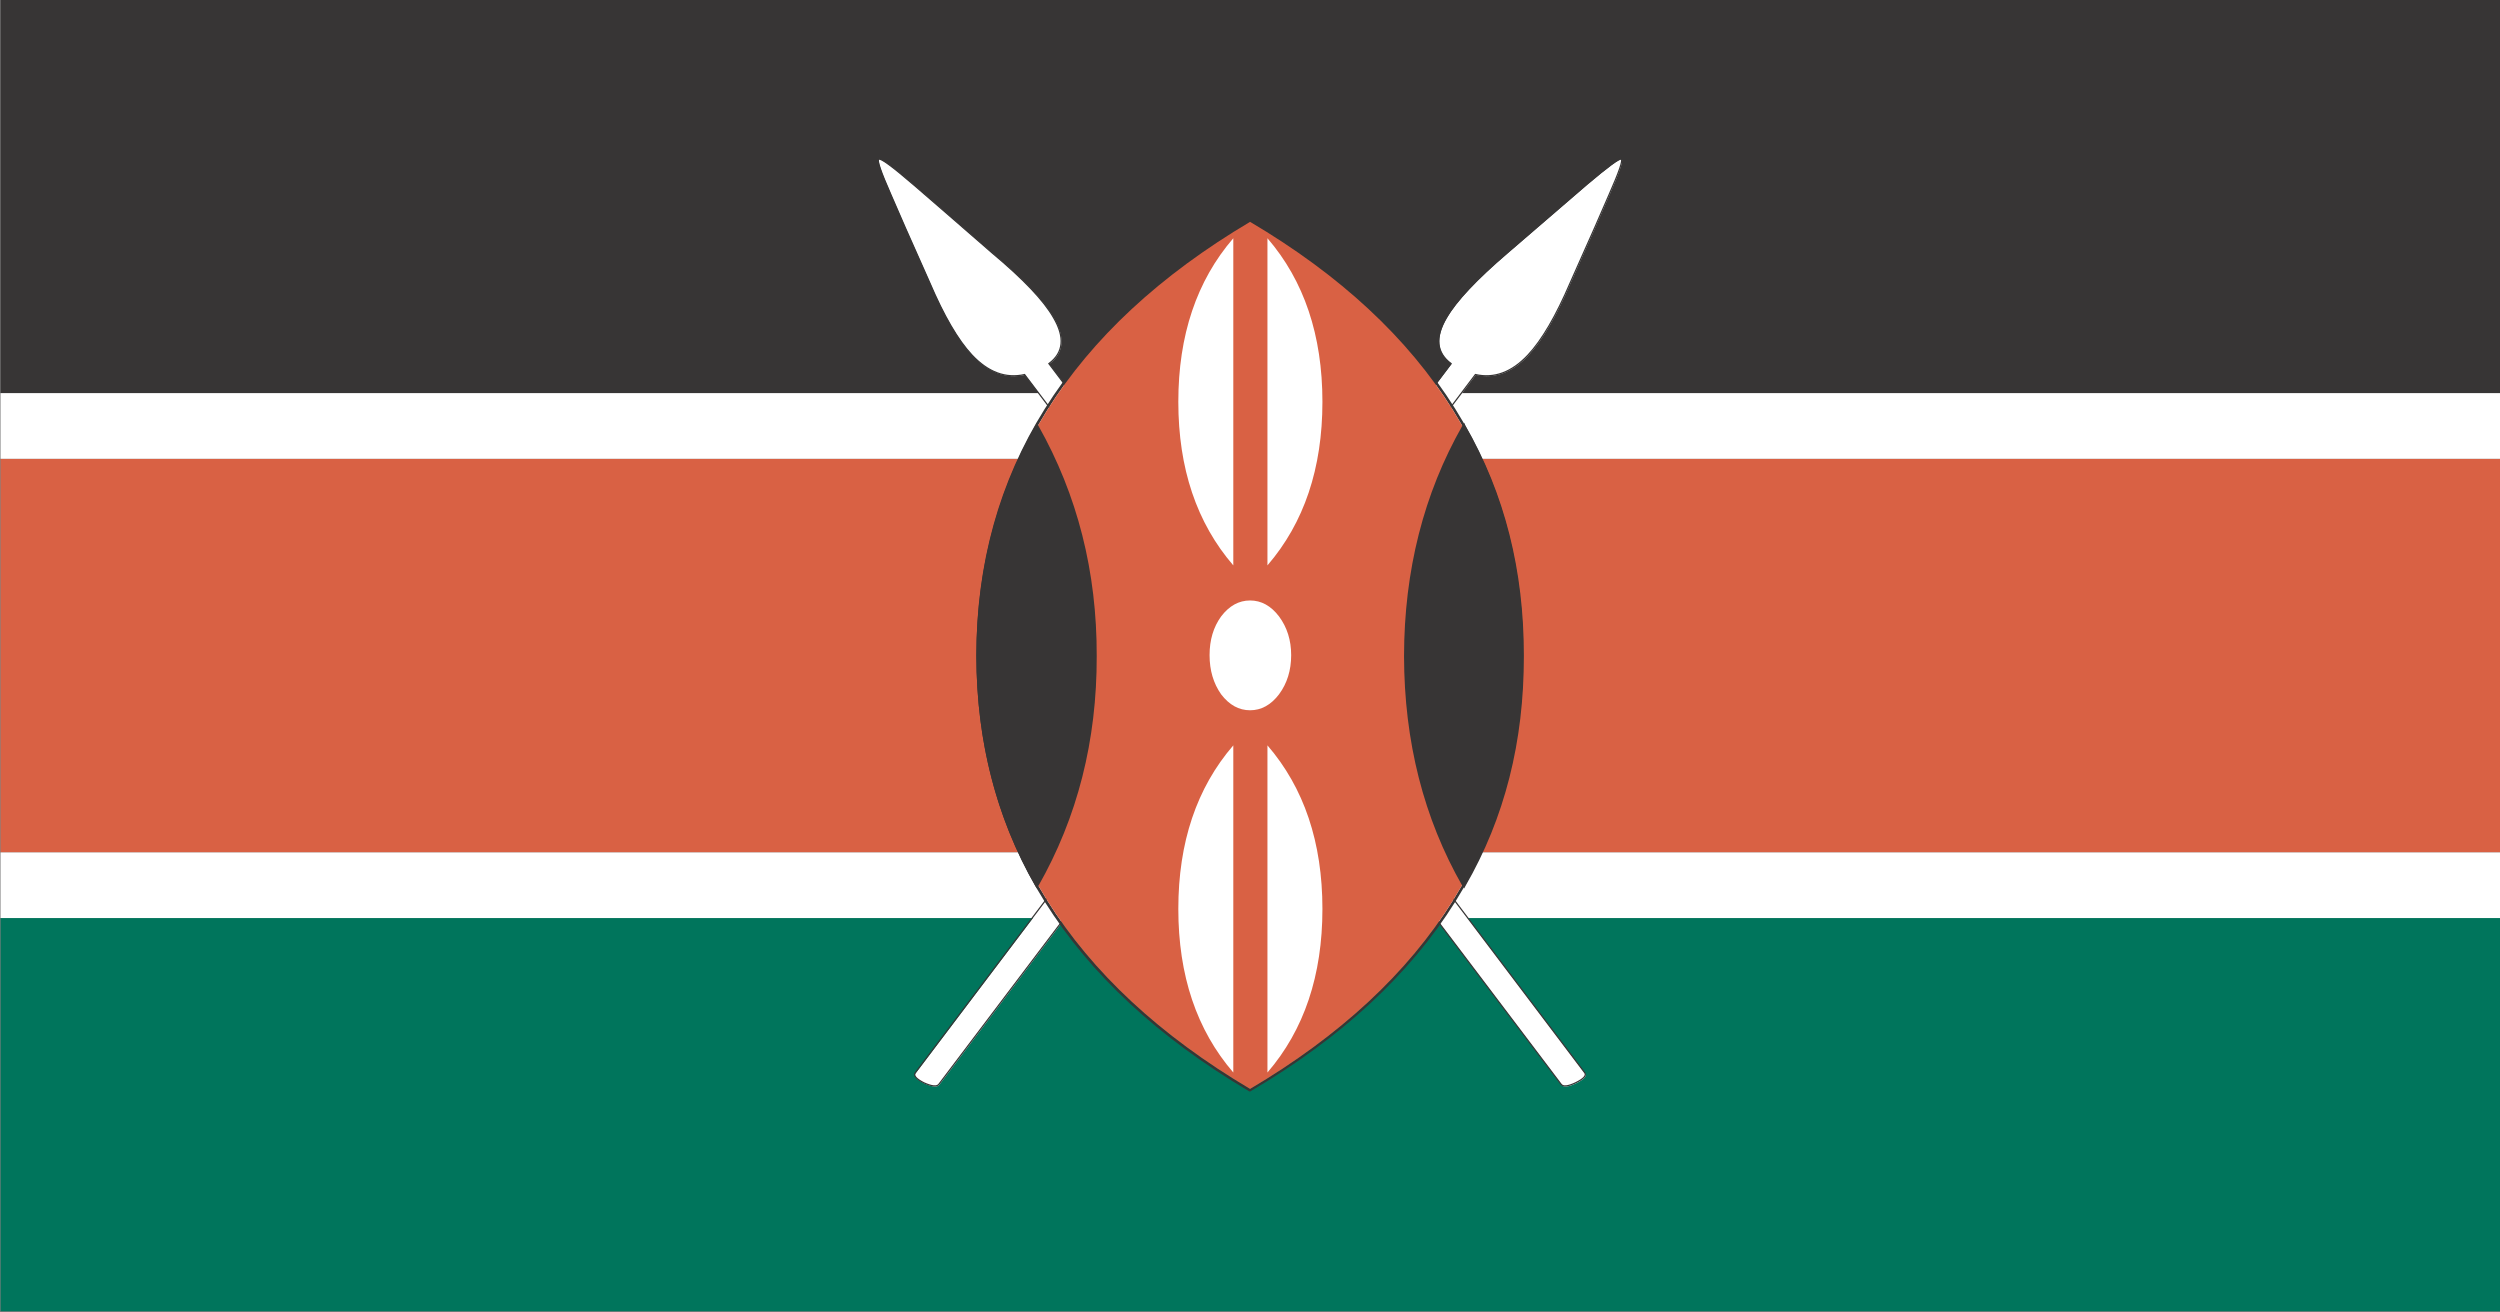 <svg xmlns="http://www.w3.org/2000/svg" xmlns:xlink="http://www.w3.org/1999/xlink" preserveAspectRatio="none" width="200" height="105"><rect width="100%" height="100%" fill="#808080" stroke="none"/><defs><path fill="#D96144" d="M398.5 415.15v-43.2h-216v43.2h216z" id="a"/><path fill="#373535" d="M398.5 364.75V321.5h-216v43.25h216z" id="b"/><path fill="#00755C" d="M182.5 422.35v43.15h216v-43.15h-216z" id="c"/><path fill="#FFF" d="M398.5 371.95v-7.2h-216v7.2h216z" id="d"/><path fill="#FFF" d="M182.5 415.15v7.2h216v-7.2h-216z" id="e"/><path fill="#FFF" d="M322.55 339.1q-.25-.15-2.95 2.75-1.7 1.85-6.9 7.55-4 4.35-5.25 7.1-1.5 3.25.4 5.05l-46.3 77.85q-.25.45.75 1.1 1.05.6 1.3.15l46.35-77.9q2.45.7 4.55-2.15 1.8-2.45 3.65-7.95 2.55-7.25 3.35-9.65 1.3-3.75 1.05-3.9z" id="f"/><path fill="#FFF" d="M261.35 341.85q-2.65-2.9-2.95-2.75-.25.15 1.05 3.9.8 2.4 3.35 9.65 1.85 5.5 3.65 7.95 2.1 2.85 4.55 2.15l46.35 77.9q.25.45 1.25-.15 1.05-.65.8-1.1l-46.3-77.85q1.9-1.8.4-5.05-1.25-2.8-5.3-7.1-5.15-5.7-6.85-7.55z" id="h"/><g id="j"><path fill="#373535" d="M290.45 345.65l-.1.05q-23.524 17.687-23.55 47.8.026 30.163 23.55 47.85l.1.05.05-.05q23.574-17.637 23.55-47.85.024-30.163-23.55-47.8l-.05-.05m0 .3q23.376 17.56 23.35 47.55.026 30.039-23.35 47.6-23.376-17.61-23.4-47.6.024-29.94 23.4-47.55z"/><path fill="#D96144" d="M313.8 393.5q.026-29.99-23.35-47.55-23.376 17.61-23.4 47.55.024 29.99 23.4 47.6 23.376-17.561 23.35-47.6z"/></g><path fill="#373535" d="M272.15 368.3l-.1-.3-.15.3q-5.08 11.373-5.1 25.3.02 13.978 5.1 25.25l.15.25.1-.25q5.08-11.323 5.05-25.25.03-13.877-5.05-25.3z" id="k"/><path fill="#373535" d="M309.05 368.3l-.1-.3-.15.3q-5.03 11.222-5.05 25.3.02 14.078 5.05 25.25l.15.25.1-.25q5.08-11.172 5.05-25.25.03-14.078-5.05-25.3z" id="l"/><path fill="#FFF" d="M287.95 389.25q-1 1.75-1 4.25t1 4.3q1.05 1.75 2.5 1.75t2.5-1.75q1.05-1.8 1.05-4.3 0-2.45-1.05-4.25-1.05-1.75-2.5-1.75t-2.5 1.75z" id="m"/><path fill="#FFF" d="M289 383.65v-35.9q-4.75 7-4.75 17.95t4.75 17.95z" id="n"/><path fill="#FFF" d="M291.95 347.75v35.9q4.75-7 4.75-17.95t-4.75-17.95z" id="o"/><path fill="#FFF" d="M289 439.3v-35.9q-4.75 7-4.75 17.95T289 439.3z" id="p"/><path fill="#FFF" d="M291.95 403.4v35.9q4.75-7 4.75-17.95t-4.75-17.95z" id="q"/><path id="g" stroke="#373535" stroke-width=".1" stroke-linejoin="miter" stroke-linecap="butt" stroke-miterlimit="4" fill="none" d="M126.959 14.817q-1.574 1.35-6.389 5.506-3.703 3.172-4.86 5.177-1.39 2.37.37 3.682L73.212 85.948q-.231.328.694.802.973.438 1.204.11l42.914-56.803q2.269.51 4.213-1.568 1.667-1.786 3.38-5.797 2.36-5.286 3.101-7.036 1.204-2.734.972-2.844-.231-.11-2.731 2.005z"/><path id="i" stroke="#373535" stroke-width=".1" stroke-linejoin="miter" stroke-linecap="butt" stroke-miterlimit="4" fill="none" d="M73.027 14.817q1.574 1.35 6.342 5.506 3.75 3.135 4.907 5.177 1.389 2.37-.37 3.682l42.868 56.766q.231.328-.74.802-.927.438-1.158.11L81.962 30.057q-2.269.51-4.213-1.568-1.667-1.786-3.38-5.797-2.36-5.286-3.101-7.036-1.204-2.734-.972-2.844.277-.11 2.73 2.005z"/></defs><use xlink:href="#a" transform="matrix(.926 0 0 .729 -168.95 -234.45)"/><use xlink:href="#b" transform="matrix(.926 0 0 .729 -168.95 -234.45)"/><use xlink:href="#c" transform="matrix(.926 0 0 .729 -168.95 -234.45)"/><use xlink:href="#d" transform="matrix(.926 0 0 .729 -168.95 -234.45)"/><use xlink:href="#e" transform="matrix(.926 0 0 .729 -168.95 -234.45)"/><g transform="matrix(.926 0 0 .729 -168.95 -234.45)"><use xlink:href="#f"/><use xlink:href="#g" transform="matrix(1.08 0 0 1.371 182.45 321.5)"/></g><g transform="matrix(.926 0 0 .729 -168.95 -234.45)"><use xlink:href="#h"/><use xlink:href="#i" transform="matrix(1.08 0 0 1.371 182.45 321.5)"/></g><use xlink:href="#j" transform="matrix(.926 0 0 .729 -168.95 -234.45)"/><use xlink:href="#k" transform="matrix(.926 0 0 .729 -168.95 -234.45)"/><use xlink:href="#l" transform="matrix(.926 0 0 .729 -168.95 -234.45)"/><use xlink:href="#m" transform="matrix(.926 0 0 .729 -168.95 -234.45)"/><use xlink:href="#n" transform="matrix(.926 0 0 .729 -168.95 -234.45)"/><use xlink:href="#o" transform="matrix(.926 0 0 .729 -168.95 -234.45)"/><use xlink:href="#p" transform="matrix(.926 0 0 .729 -168.95 -234.45)"/><use xlink:href="#q" transform="matrix(.926 0 0 .729 -168.95 -234.45)"/></svg>